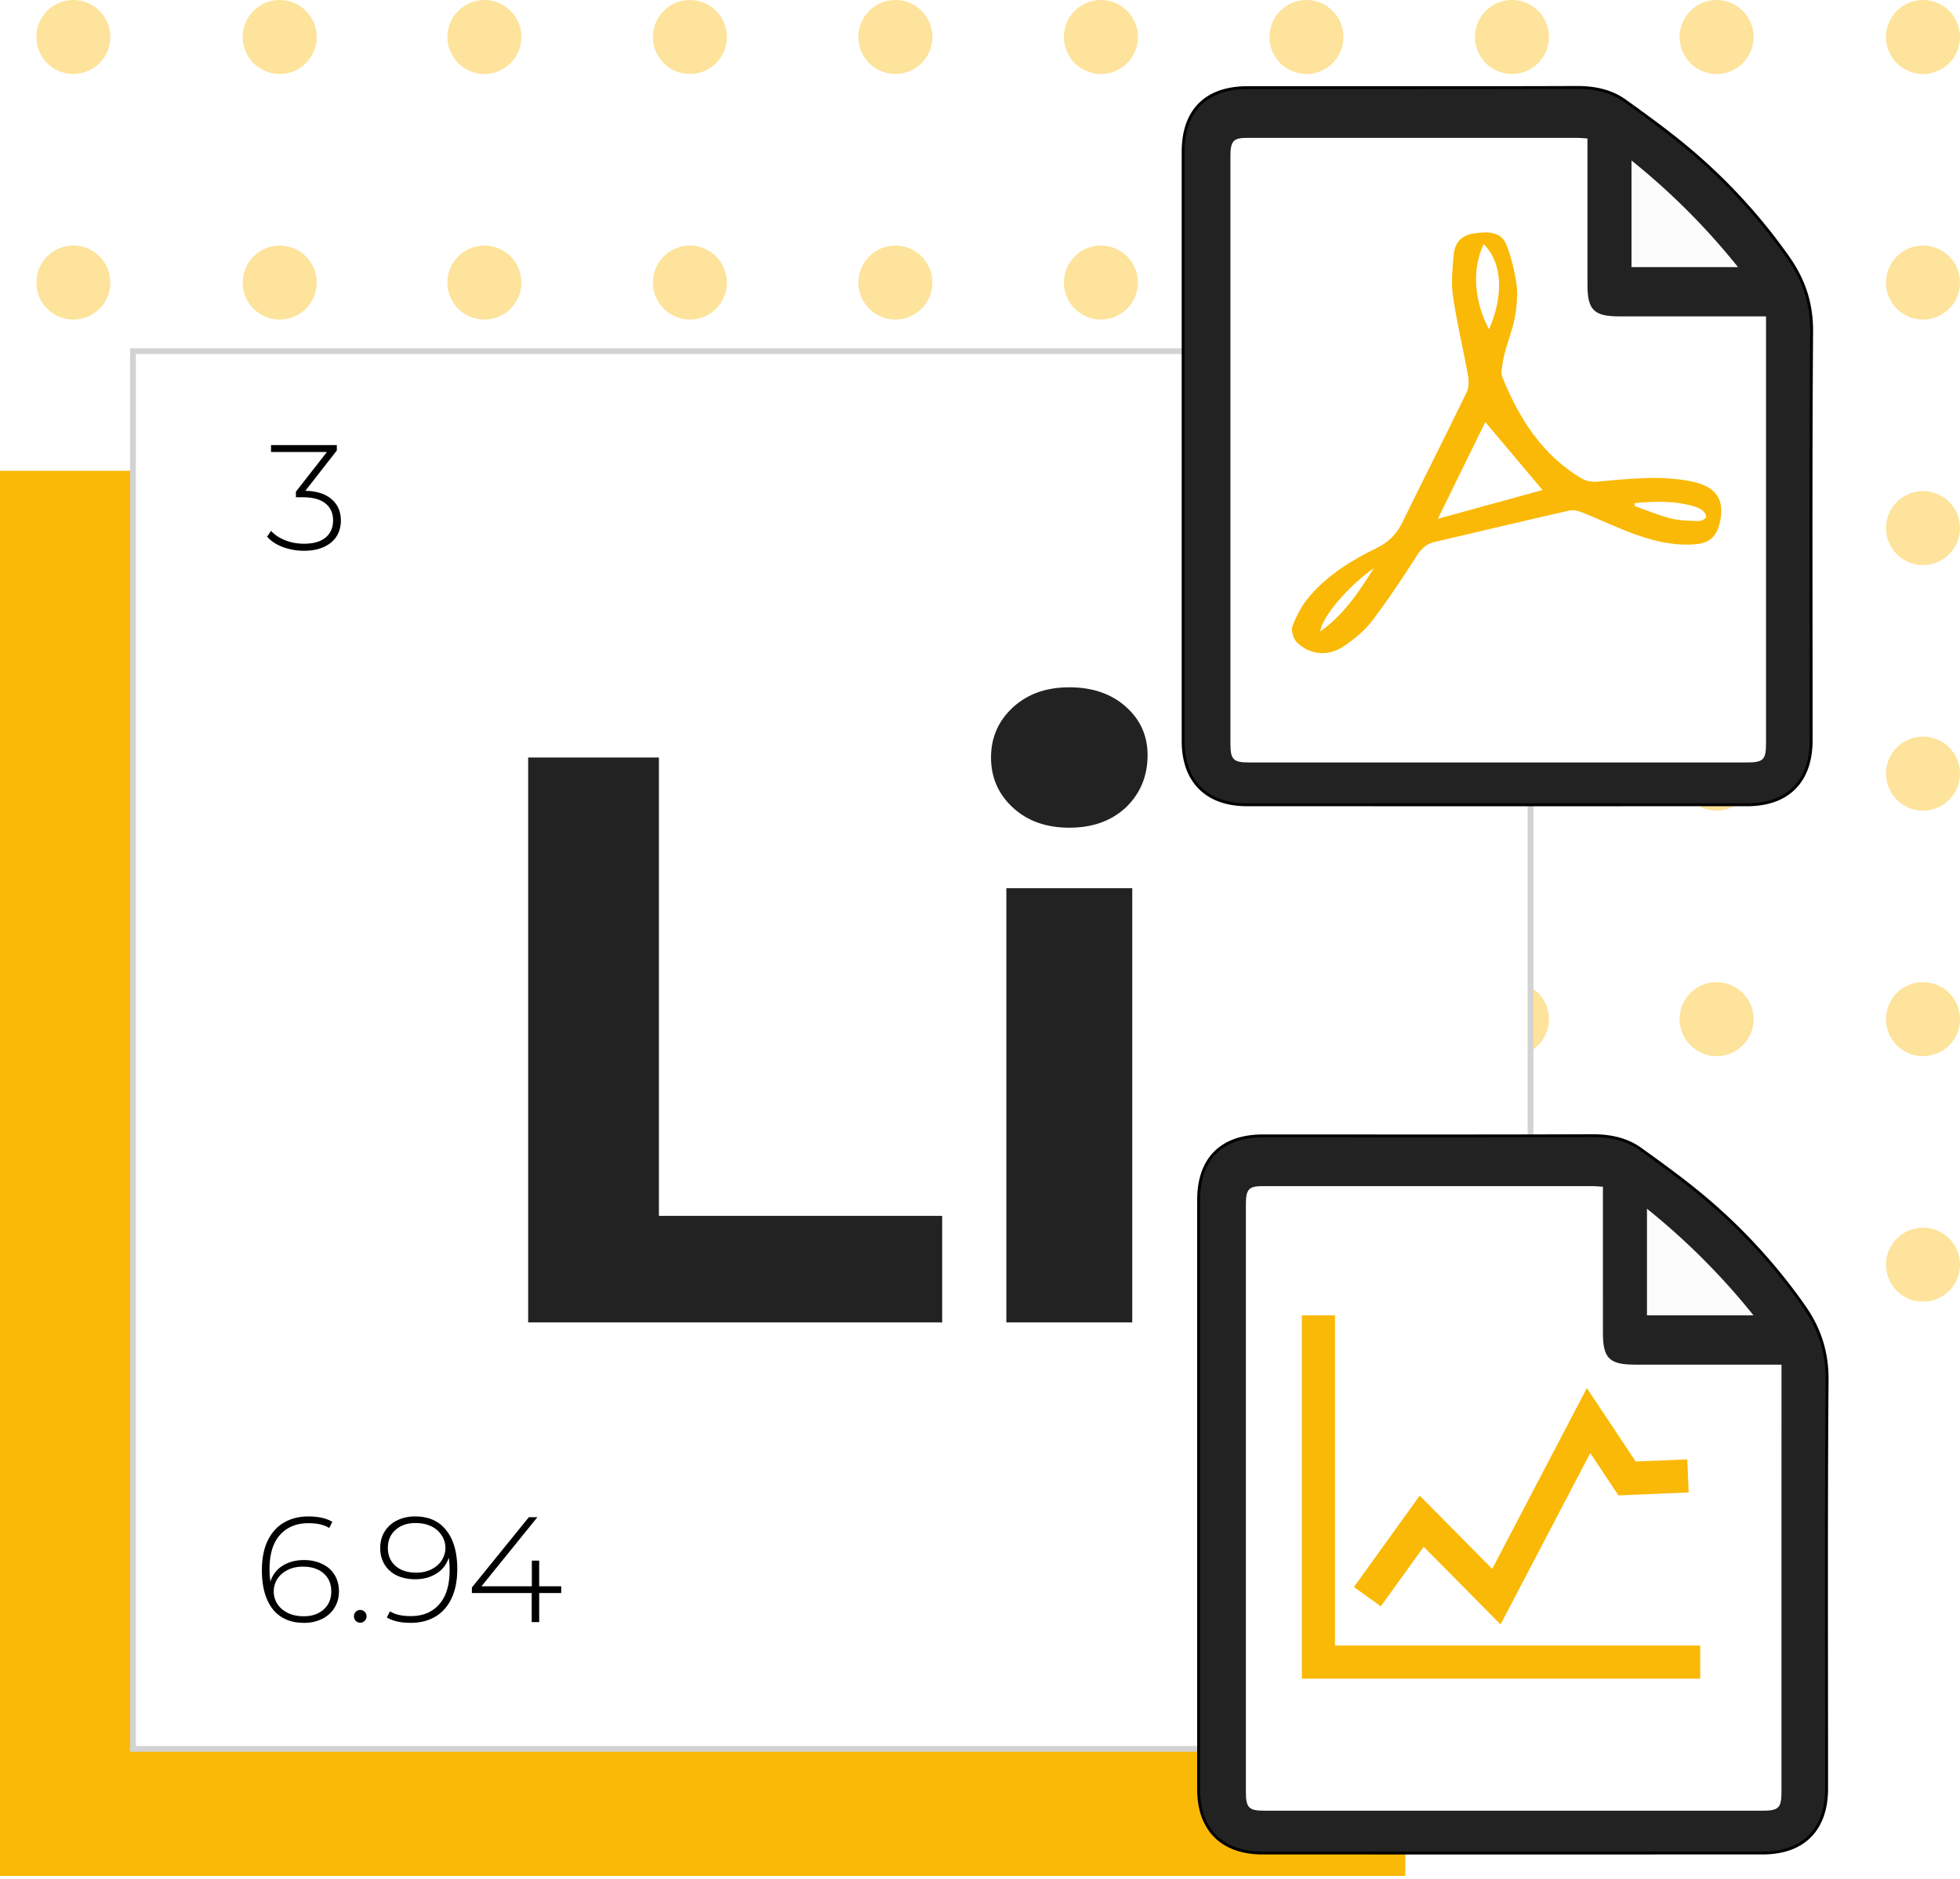 <svg width="170" height="163" fill="none" viewBox="0 0 170 163">
  <g clip-path="url(#a)">
    <g clip-path="url(#b)">
      <g clip-path="url(#c)" fill="#FAB906" opacity=".4">
        <g clip-path="url(#d)">
          <circle cx="6.361" cy="109.708" r="3.21" />
          <circle cx="24.261" cy="109.708" r="3.21" />
          <circle cx="42.012" cy="109.708" r="3.21" />
          <circle cx="59.837" cy="109.708" r="3.21" />
          <circle cx="77.662" cy="109.708" r="3.21" />
          <circle cx="95.488" cy="109.708" r="3.21" />
          <circle cx="113.314" cy="109.708" r="3.21" />
          <circle cx="131.139" cy="109.708" r="3.21" />
          <circle cx="148.89" cy="109.708" r="3.21" />
          <circle cx="166.79" cy="109.708" r="3.21" />
        </g>
        <g clip-path="url(#e)">
          <circle cx="6.361" cy="88.407" r="3.21" />
          <circle cx="24.261" cy="88.407" r="3.21" />
          <circle cx="42.012" cy="88.407" r="3.21" />
          <circle cx="59.837" cy="88.407" r="3.21" />
          <circle cx="77.662" cy="88.407" r="3.21" />
          <circle cx="95.488" cy="88.407" r="3.21" />
          <circle cx="113.314" cy="88.407" r="3.21" />
          <circle cx="131.139" cy="88.407" r="3.21" />
          <circle cx="148.89" cy="88.407" r="3.21" />
          <circle cx="166.79" cy="88.407" r="3.21" />
        </g>
        <g clip-path="url(#f)">
          <circle cx="6.361" cy="67.108" r="3.21" />
          <circle cx="24.261" cy="67.108" r="3.21" />
          <circle cx="42.012" cy="67.108" r="3.21" />
          <circle cx="59.837" cy="67.108" r="3.21" />
          <circle cx="77.662" cy="67.108" r="3.21" />
          <circle cx="95.488" cy="67.108" r="3.21" />
          <circle cx="113.314" cy="67.108" r="3.21" />
          <circle cx="131.139" cy="67.108" r="3.21" />
          <circle cx="148.89" cy="67.108" r="3.21" />
          <circle cx="166.79" cy="67.108" r="3.21" />
        </g>
        <g clip-path="url(#g)">
          <circle cx="6.361" cy="45.809" r="3.21" />
          <circle cx="24.261" cy="45.809" r="3.21" />
          <circle cx="42.012" cy="45.809" r="3.21" />
          <circle cx="59.837" cy="45.809" r="3.21" />
          <circle cx="77.662" cy="45.809" r="3.21" />
          <circle cx="95.488" cy="45.809" r="3.21" />
          <circle cx="113.314" cy="45.809" r="3.21" />
          <circle cx="131.139" cy="45.809" r="3.21" />
          <circle cx="148.89" cy="45.809" r="3.21" />
          <circle cx="166.79" cy="45.809" r="3.21" />
        </g>
        <g clip-path="url(#h)">
          <circle cx="6.361" cy="24.511" r="3.21" />
          <circle cx="24.261" cy="24.511" r="3.21" />
          <circle cx="42.012" cy="24.511" r="3.21" />
          <circle cx="59.837" cy="24.511" r="3.21" />
          <circle cx="77.662" cy="24.511" r="3.21" />
          <circle cx="95.488" cy="24.511" r="3.21" />
          <circle cx="113.314" cy="24.511" r="3.21" />
          <circle cx="131.139" cy="24.511" r="3.21" />
          <circle cx="148.89" cy="24.511" r="3.21" />
          <circle cx="166.79" cy="24.511" r="3.21" />
        </g>
        <g clip-path="url(#i)">
          <circle cx="6.361" cy="3.21" r="3.21" />
          <circle cx="24.261" cy="3.21" r="3.21" />
          <circle cx="42.012" cy="3.21" r="3.21" />
          <circle cx="59.837" cy="3.21" r="3.21" />
          <circle cx="77.662" cy="3.21" r="3.21" />
          <circle cx="95.488" cy="3.21" r="3.21" />
          <circle cx="113.314" cy="3.21" r="3.21" />
          <circle cx="131.139" cy="3.21" r="3.21" />
          <circle cx="148.89" cy="3.21" r="3.21" />
          <circle cx="166.79" cy="3.21" r="3.21" />
        </g>
      </g>
    </g>
    <path fill="#FAB906" d="M0 40.84h121.888v121.888H0z" />
    <g filter="url(#j)">
      <path fill="#fff" d="M14.367 27.629h121.216v121.244H14.367z" />
      <path stroke="#D3D3D3" stroke-width=".5" d="M14.367 27.629h121.216v121.244H14.367z" />
    </g>
    <path
      d="M104.085 129.559c0 8.552-.001 17.105.002 25.659 0 3.421 1.978 5.398 5.415 5.398 14.454.004 28.91.003 43.367 0 3.485 0 5.437-1.969 5.437-5.473.002-11.812-.048-23.625.042-35.437.019-2.401-.651-4.418-1.981-6.319a49.32 49.32 0 0 0-7.946-8.831c-1.96-1.714-4.081-3.253-6.198-4.773-1.199-.862-2.608-1.148-4.121-1.142-9.519.036-19.038.017-28.556.018-3.524 0-5.459 1.926-5.459 5.434-.002 8.49-.002 16.978-.002 25.466v0Z"
      stroke="#000" stroke-width=".5" stroke-linecap="round" stroke-linejoin="round" />
    <path
      d="M104.085 129.559c0-8.488 0-16.976.002-25.466 0-3.508 1.935-5.434 5.459-5.434 9.518-.001 19.037.018 28.556-.018 1.513-.006 2.922.28 4.121 1.142 2.117 1.52 4.238 3.059 6.198 4.773a49.32 49.32 0 0 1 7.946 8.831c1.33 1.901 2 3.918 1.981 6.319-.09 11.812-.04 23.625-.042 35.437 0 3.504-1.952 5.473-5.437 5.473-14.457.003-28.913.004-43.367 0-3.437 0-5.415-1.977-5.415-5.398-.003-8.554-.002-17.107-.002-25.659Z"
      fill="#222" />
    <path
      d="M139.029 102.944c-.364-.023-.615-.053-.865-.053-9.55-.003-19.101-.003-28.651 0-1.21 0-1.451.274-1.451 1.606v50.927c0 1.395.243 1.646 1.616 1.646 14.39.003 28.78.002 43.17.002 1.446-.002 1.668-.23 1.668-1.694.002-11.974.002-23.947.002-35.921v-1.08H141.789c-2.197-.001-2.759-.559-2.759-2.735l-.001-12.698Z"
      fill="#fff" />
    <path d="M142.85 114.1h9.238a59.874 59.874 0 0 0-9.238-9.246v9.246Z" fill="#FCFCFC" />
    <path d="M147.469 145.617h-34.552V114.1h2.873v28.644h31.679v2.873Z" fill="#FAB906" />
    <path
      d="m130.15 140.914-6.664-6.737-3.721 5.168-2.332-1.679 5.706-7.926 6.289 6.357 8.207-15.685 4.234 6.367 4.478-.184.118 2.87-6.093.252-2.441-3.672-7.781 14.869Z"
      fill="#FAB906" />
    <path
      d="M45.81 65.71h11.34v39.761h24.57v9.24H45.81v-49Zm41.476 11.34h10.92v37.661h-10.92v-37.66Zm5.46-5.25c-2.007 0-3.64-.582-4.9-1.75-1.26-1.166-1.89-2.612-1.89-4.34 0-1.726.63-3.172 1.89-4.34 1.26-1.166 2.893-1.75 4.9-1.75 2.007 0 3.64.56 4.9 1.68 1.26 1.12 1.89 2.52 1.89 4.2 0 1.82-.63 3.338-1.89 4.55-1.26 1.168-2.893 1.75-4.9 1.75Z"
      fill="#222" />
    <path
      d="M26.355 135.329c.598 0 1.127.113 1.586.338.468.217.828.533 1.079.949.251.407.377.88.377 1.417 0 .546-.13 1.027-.39 1.443-.26.416-.62.737-1.079.962a3.5 3.5 0 0 1-1.56.338c-1.179 0-2.084-.399-2.717-1.196-.624-.806-.936-1.928-.936-3.367 0-1.005.165-1.855.494-2.548.338-.702.81-1.231 1.417-1.586s1.317-.533 2.132-.533c.858 0 1.547.156 2.067.468l-.273.533c-.433-.277-1.031-.416-1.794-.416-1.049 0-1.876.342-2.483 1.027-.598.676-.897 1.66-.897 2.951 0 .399.026.763.078 1.092a2.431 2.431 0 0 1 1.053-1.378c.529-.329 1.144-.494 1.846-.494Zm-.013 4.875c.71 0 1.287-.195 1.729-.585.442-.399.663-.923.663-1.573 0-.65-.221-1.17-.663-1.56-.442-.39-1.044-.585-1.807-.585-.485 0-.923.095-1.313.286-.381.191-.68.451-.897.78a2.026 2.026 0 0 0-.312 1.105c0 .364.1.711.299 1.04.208.329.507.594.897.793.39.199.858.299 1.404.299Zm4.905.559a.558.558 0 0 1-.39-.156.574.574 0 0 1-.156-.403.53.53 0 0 1 .156-.39.558.558 0 0 1 .39-.156c.148 0 .273.052.377.156a.509.509 0 0 1 .17.39c0 .156-.057.29-.17.403a.514.514 0 0 1-.377.156Zm4.76-9.217c1.18 0 2.08.403 2.705 1.209.632.797.949 1.915.949 3.354 0 1.005-.17 1.859-.507 2.561-.33.693-.798 1.218-1.404 1.573-.607.355-1.318.533-2.132.533-.858 0-1.547-.156-2.067-.468l.273-.533c.433.277 1.031.416 1.794.416 1.048 0 1.872-.338 2.47-1.014.606-.685.91-1.673.91-2.964 0-.399-.026-.763-.078-1.092a2.416 2.416 0 0 1-1.066 1.378c-.52.329-1.131.494-1.833.494-.598 0-1.131-.108-1.6-.325a2.527 2.527 0 0 1-1.065-.949 2.712 2.712 0 0 1-.377-1.43c0-.546.13-1.027.39-1.443.26-.416.62-.737 1.079-.962a3.5 3.5 0 0 1 1.56-.338Zm.105 4.875c.485 0 .919-.095 1.3-.286.39-.191.689-.451.897-.78a1.966 1.966 0 0 0 .013-2.145 2.137 2.137 0 0 0-.884-.793c-.39-.199-.858-.299-1.404-.299-.71 0-1.287.199-1.73.598-.441.39-.662.91-.662 1.56s.22 1.17.663 1.56c.442.39 1.044.585 1.807.585Zm12.565 1.768h-1.91v2.522h-.65v-2.522h-5.188v-.481l4.94-6.097h.741l-4.849 5.993h4.368v-2.223h.637v2.223h1.911v.585ZM26.484 42.576c1.005.026 1.768.273 2.288.74.529.46.793 1.071.793 1.834 0 .511-.121.966-.364 1.365-.243.39-.607.698-1.092.923-.477.225-1.053.338-1.729.338a5.274 5.274 0 0 1-1.859-.325c-.58-.225-1.031-.524-1.352-.897l.338-.507c.295.33.693.598 1.196.806a4.41 4.41 0 0 0 1.677.312c.806 0 1.426-.178 1.859-.533.433-.364.65-.858.65-1.482 0-.633-.221-1.127-.663-1.482-.442-.355-1.105-.533-1.989-.533h-.572v-.481l2.691-3.445h-4.849v-.598h5.707v.468l-2.73 3.497Z"
      fill="#000" />
    <path
      d="M102.745 38.629c0 8.553-.002 17.105 0 25.658.001 3.42 1.978 5.398 5.414 5.4 14.457.002 28.911.002 43.367 0 3.486 0 5.438-1.97 5.44-5.475.001-11.812-.049-23.625.041-35.438.018-2.399-.652-4.417-1.982-6.317a49.174 49.174 0 0 0-7.947-8.831c-1.959-1.714-4.08-3.253-6.196-4.774-1.2-.86-2.609-1.147-4.122-1.141-9.518.034-19.038.016-28.556.017-3.524 0-5.459 1.927-5.459 5.435-.002 8.488 0 16.976 0 25.466Z"
      stroke="#000" stroke-width=".5" stroke-linecap="round" stroke-linejoin="round" />
    <path
      d="M102.745 38.629c0-8.49-.002-16.978 0-25.466 0-3.508 1.935-5.435 5.459-5.435 9.518-.001 19.038.017 28.556-.017 1.513-.006 2.922.28 4.122 1.14 2.116 1.522 4.237 3.06 6.196 4.775a49.174 49.174 0 0 1 7.947 8.831c1.33 1.9 2 3.918 1.982 6.317-.09 11.813-.04 23.626-.041 35.438-.002 3.504-1.954 5.474-5.44 5.474-14.456.003-28.91.003-43.367 0-3.436-.001-5.413-1.978-5.414-5.4-.002-8.552 0-17.105 0-25.657Z"
      fill="#222" />
    <path
      d="M137.688 12.012c-.365-.023-.615-.053-.866-.053-9.55-.002-19.101-.003-28.651 0-1.208.001-1.451.276-1.451 1.606v50.927c0 1.396.244 1.648 1.616 1.648h43.172c1.444 0 1.668-.23 1.668-1.694V27.445H140.447c-2.196 0-2.759-.558-2.759-2.736V12.012Z"
      fill="#fff" />
    <path d="M141.508 23.17h9.238a59.773 59.773 0 0 0-9.238-9.246v9.246Z" fill="#FCFCFC" />
    <path fill-rule="evenodd" clip-rule="evenodd"
      d="M146.751 41.77c-2.75-.564-5.504-.23-8.258.015-.424.039-.93-.057-1.293-.272-3.453-2.034-5.451-5.23-6.909-8.832-.098-.245-.052-.566-.012-.844.344-2.447 1.152-3.094 1.3-5.976.144-1.09-.497-3.654-.932-4.657-.526-1.21-1.731-1.108-2.82-.952-1.002.142-1.627.732-1.732 1.791-.12 1.209-.242 2.456-.073 3.644.331 2.298.887 4.563 1.298 6.851.086.48.096 1.072-.108 1.492-1.841 3.792-3.754 7.55-5.605 11.337-.497 1.015-1.209 1.69-2.23 2.186-2.156 1.046-4.192 2.32-5.775 4.148-.648.747-1.142 1.675-1.497 2.602-.15.39.085 1.154.414 1.457 1.165 1.073 2.698 1.197 4.033.299.905-.61 1.797-1.338 2.452-2.199 1.389-1.823 2.658-3.744 3.896-5.675.392-.61.813-1.005 1.512-1.168 3.905-.908 7.802-1.844 11.712-2.732.355-.08.797.042 1.153.185 1.563.627 3.084 1.37 4.67 1.927 1.675.589 3.413.985 5.221.802 1.076-.11 1.688-.658 1.958-1.697.541-2.086-.201-3.286-2.375-3.731Zm-32.237 13.006c.128-1.229 2.402-3.926 4.644-5.489-1.269 2.025-2.579 4.02-4.644 5.489ZM128.69 21.18c1.91 1.924 1.493 5.07.457 7.389-1.217-2.297-1.557-5.105-.457-7.39Zm-3.981 23.825 4.119-8.395 4.961 5.898-9.08 2.497Zm22.552.194c-.805-.025-1.631-.043-2.404-.242-1.054-.27-2.068-.705-3.1-1.069l.029-.248c1.76-.16 3.514-.214 5.241.314.138.042.273.118.395.171.325.143.56.469.56.707-.069.234-.484.374-.721.367Z"
      fill="#FAB906" />
  </g>
  <defs>
    <clipPath id="a">
      <path fill="#fff" d="M0 0h170v163H0z" />
    </clipPath>
    <clipPath id="b">
      <path fill="#fff" transform="translate(3.15)" d="M0 0h166.849v112.918H0z" />
    </clipPath>
    <clipPath id="c">
      <path fill="#fff" transform="translate(3.15)" d="M0 0h166.849v112.918H0z" />
    </clipPath>
    <clipPath id="d">
      <path fill="#fff" transform="translate(3.15 106.498)" d="M0 0h166.849v6.42H0z" />
    </clipPath>
    <clipPath id="e">
      <path fill="#fff" transform="translate(3.15 85.197)" d="M0 0h166.849v6.42H0z" />
    </clipPath>
    <clipPath id="f">
      <path fill="#fff" transform="translate(3.15 63.898)" d="M0 0h166.849v6.42H0z" />
    </clipPath>
    <clipPath id="g">
      <path fill="#fff" transform="translate(3.15 42.6)" d="M0 0h166.849v6.42H0z" />
    </clipPath>
    <clipPath id="h">
      <path fill="#fff" transform="translate(3.15 21.3)" d="M0 0h166.849v6.42H0z" />
    </clipPath>
    <clipPath id="i">
      <path fill="#fff" transform="translate(3.15)" d="M0 0h166.849v6.42H0z" />
    </clipPath>
    <filter id="j" x="11.282" y="27.379" width="124.55" height="124.579" filterUnits="userSpaceOnUse"
      color-interpolation-filters="sRGB">
      <feFlood flood-opacity="0" result="BackgroundImageFix" />
      <feColorMatrix in="SourceAlpha" values="0 0 0 0 0 0 0 0 0 0 0 0 0 0 0 0 0 0 127 0" result="hardAlpha" />
      <feOffset dx="-2.835" dy="2.835" />
      <feColorMatrix values="0 0 0 0 0.133 0 0 0 0 0.133 0 0 0 0 0.133 0 0 0 1 0" />
      <feBlend in2="BackgroundImageFix" result="effect1_dropShadow" />
      <feBlend in="SourceGraphic" in2="effect1_dropShadow" result="shape" />
    </filter>
  </defs>
</svg>